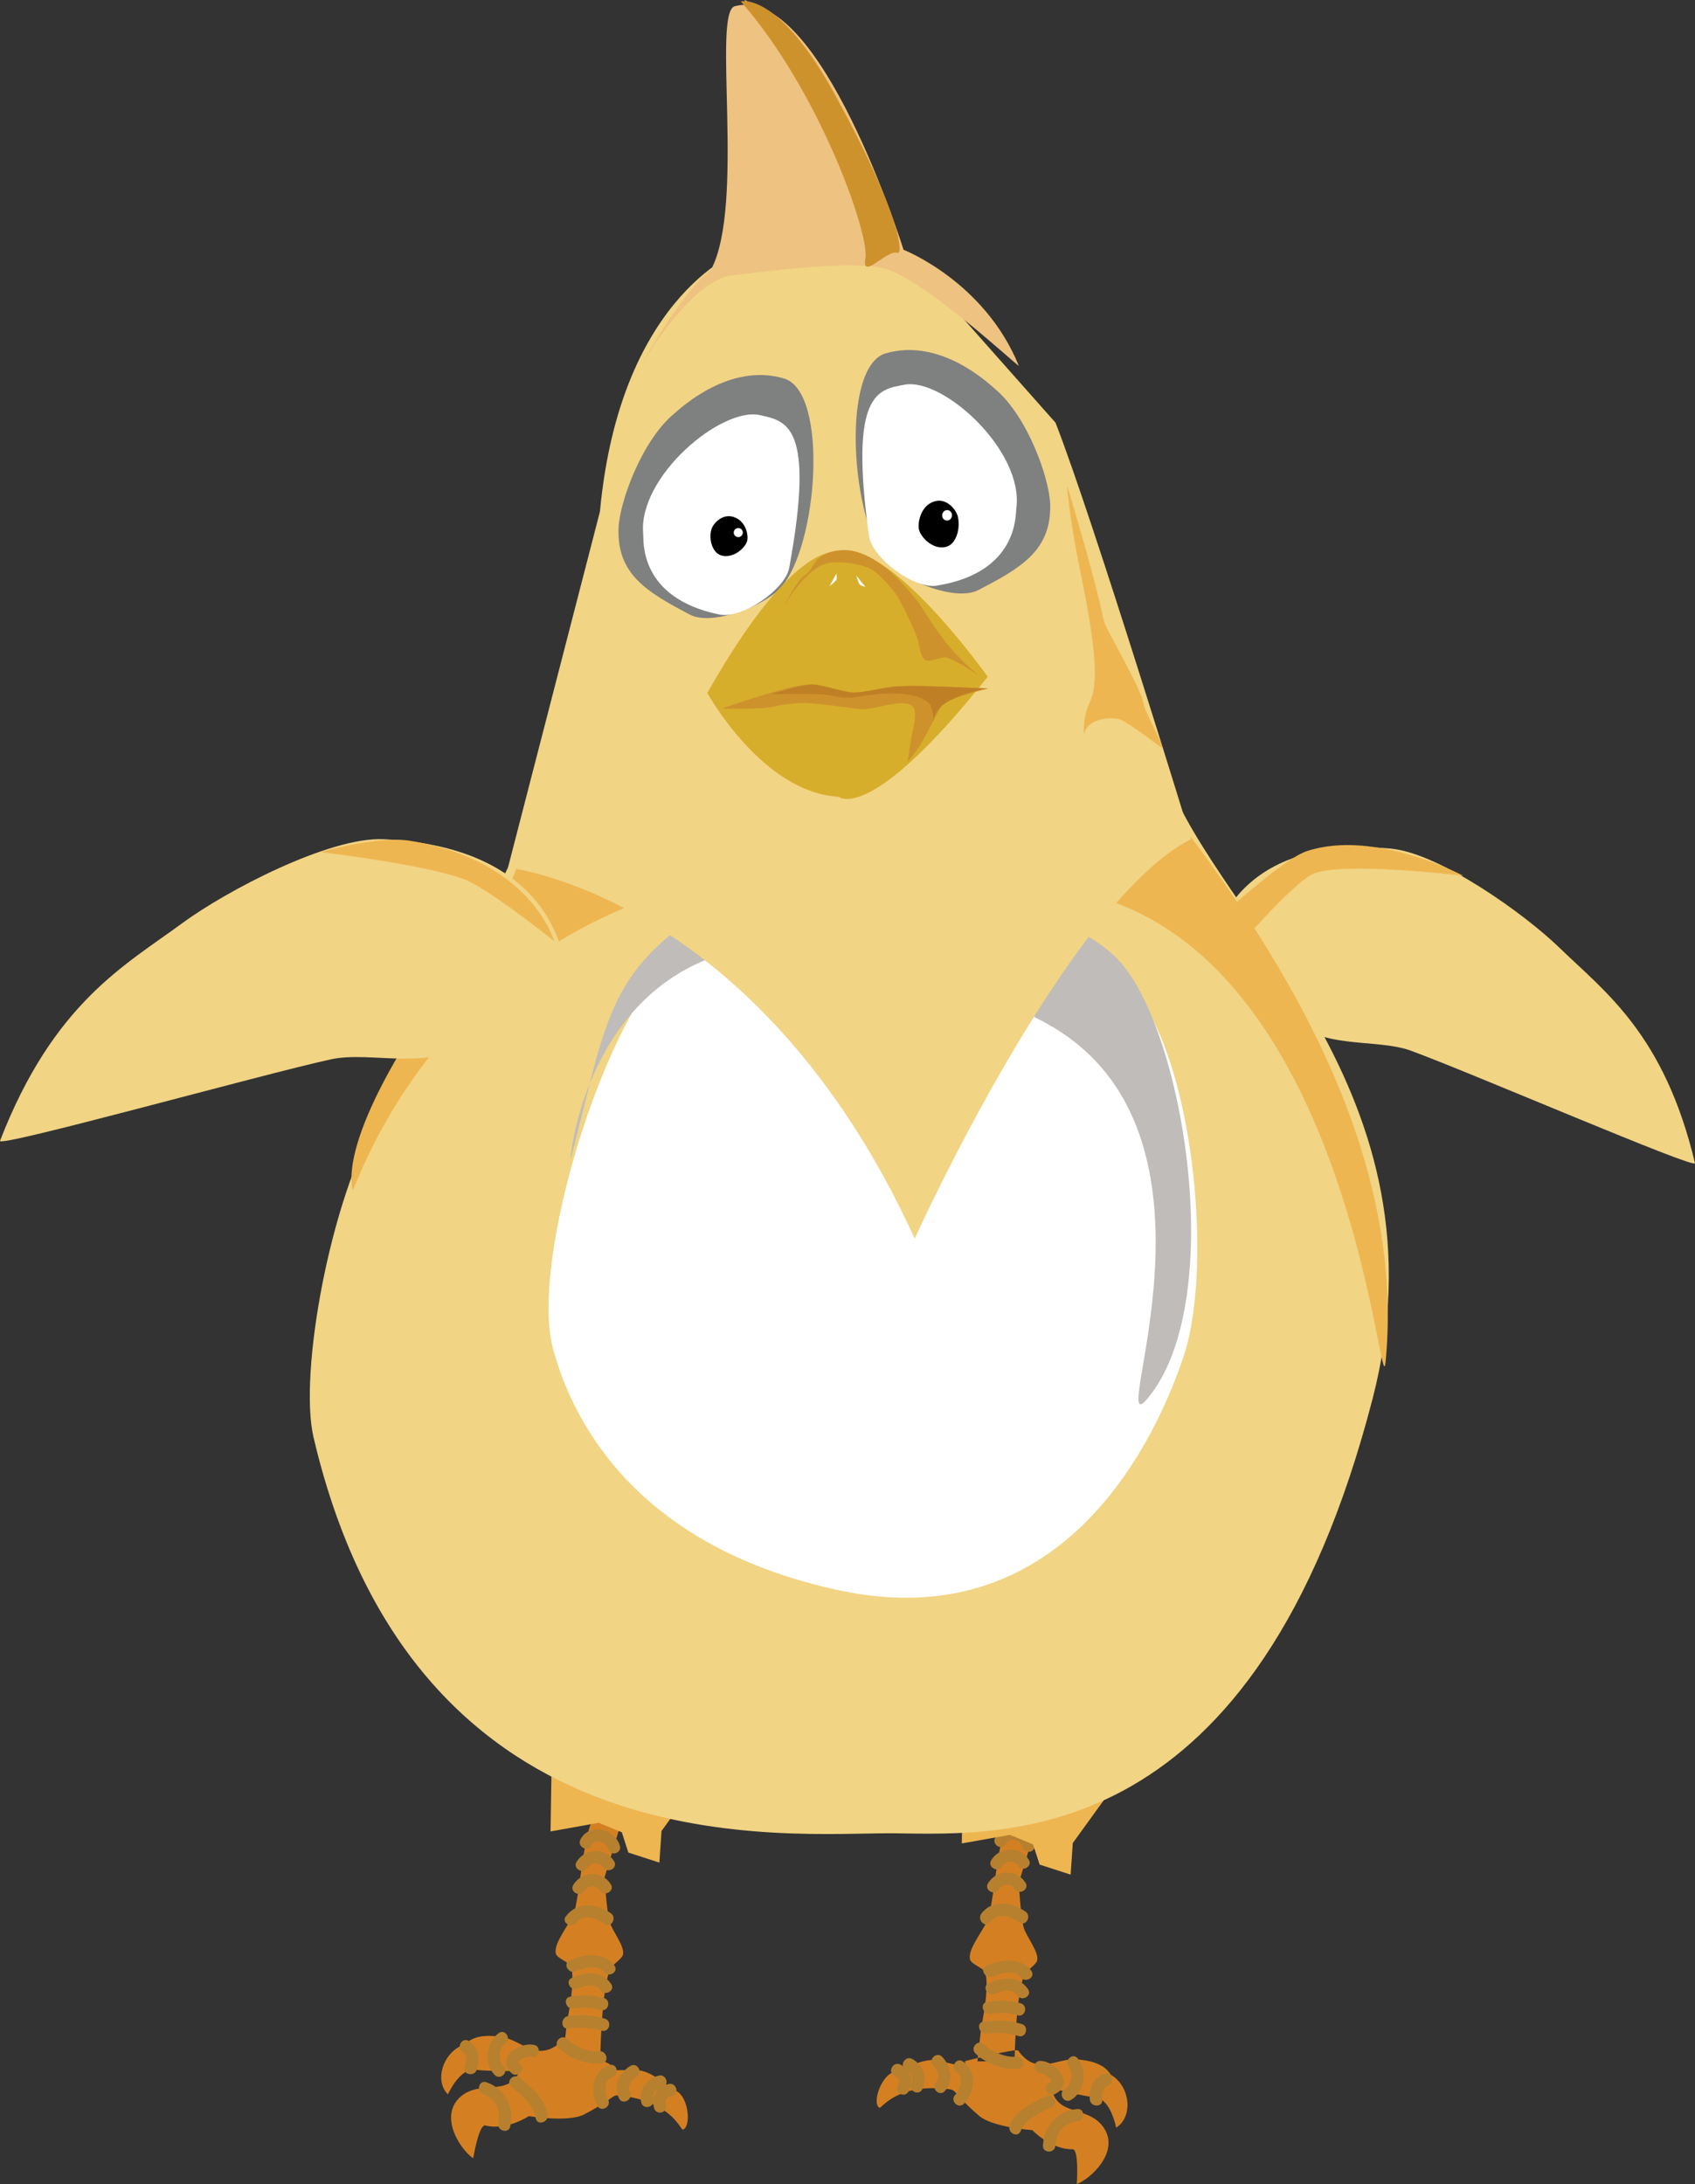 <?xml version="1.0" encoding="utf-8"?><svg xmlns="http://www.w3.org/2000/svg" width="102.314" height="131.782" viewBox="0 0 102.314 131.782"><rect x="0" y="0" width="102.314" height="131.782" fill="#333333" stroke="none"/><path fill="#D48022" d="M63.479 126.006c.313 1.703 2.172 1.039 3.106 2.322 1.076 1.478-.766 3.162-1.586 3.453 0 0 .144-2.102-.254-2.096-1.332.02-2.428-1.154-2.428-1.154s-2.418-.162-3.234-.878c-1.856-1.618-1.168-1.54-2.1-1.624-2.914-.266-3.781 1.221-3.902 1.152-.488-.285.183-2.262 1.14-2.197.131.01 1.366-.802 2.286-.67.234.034 1.783.418 1.783.418l-.039-.365s3.103-.789 3.213-.634c1.107 1.554 2.267.457 3.484.528 1.797.104 2.031.887 2.113.934 1.16.678 1.362 2.535.311 3.186 0 0-.322-1.762-1.293-1.834-.661-.05-2.6-.541-2.6-.541zM31.373 124.959c-.696 1.586-2.352.513-3.557 1.541-1.387 1.191.018 3.258.748 3.728 0 0 .345-2.076.729-1.979 1.291.326 2.628-.563 2.628-.563s2.391.396 3.351-.108c2.181-1.148 1.492-1.23 2.418-1.1 2.896.415 3.396 2.061 3.529 2.021.545-.164.346-2.244-.601-2.4-.13-.021-1.146-1.092-2.072-1.178-.233-.021-1.832-.004-1.832-.004l.125-.349s-2.838-1.481-2.982-1.354c-1.436 1.254-2.312-.078-3.511-.291-1.771-.312-2.183.396-2.271.426-1.283.393-1.91 2.15-1.037 3.025 0 0 .719-1.64 1.682-1.486.655.101 2.653.071 2.653.071zM36.021 109.67c-.715-.049-.963 4.246-1.341 5.65-.184.674-1.282 1.873-1.13 2.553.064.293.788.504.903.779.322.771-.227 3.332-.227 3.332l-.226 2.044 2.238.007s.068-4.018.594-5.221c.119-.273.732-.609.778-.904.084-.527-.688-1.453-.822-1.969-.169-.646-.3-2.65-.3-2.65l.926-3.047-1.393-.574zM61.02 110.021c-.715-.048-.963 4.248-1.34 5.647-.183.674-1.283 1.873-1.13 2.558.064.289.787.502.902.778.324.771-.225 3.332-.225 3.332l-.228 2.043 2.24.008s.066-4.02.592-5.223c.121-.272.732-.608.781-.903.082-.527-.689-1.453-.824-1.97-.168-.646-.299-2.651-.299-2.651l.924-3.048-1.393-.571z"/><path fill="#B7802F" d="M35.688 111.363c.248-.45.883-.215 1.006.208.135.465.859.266.724-.199-.301-1.029-1.81-1.42-2.377-.388-.233.425.415.804.647.379zM35.257 114.104c.219-.348.73-.398.966-.033.26.405.909.029.646-.379-.542-.845-1.737-.798-2.26.033-.258.412.391.788.648.379zM34.803 116.01c.447-.579 1.204-.26 1.69.08.398.277.772-.373.379-.647-.889-.62-2.007-.729-2.717.188-.296.384.357.757.648.379zM34.896 119.991c.423-.191 1.028-.363 1.346.094.273.396.923.021.647-.379-.58-.838-1.535-.742-2.373-.363-.439.199-.057.845.38.648zM34.304 122.398c.685-.092 1.344-.067 2.009.13.464.139.662-.585.199-.723-.724-.217-1.462-.258-2.208-.157-.472.063-.478.813 0 .75zM33.706 123.571c.594.611 1.785 1.051 2.631.922.478-.072.273-.795-.198-.723-.566.086-1.516-.332-1.902-.73-.338-.347-.868.184-.531.531zM32.248 123.39c-.939-.204-2.357.8-1.375 1.698.356.326.889-.203.53-.53-.185-.168-.1-.196.099-.312.143-.082.379-.17.546-.135.472.104.672-.618.2-.721zM30.116 122.67c-.784.545-.938 1.848-.249 2.535.342.342.873-.188.53-.531-.327-.325-.293-1.086.097-1.354.395-.275.021-.924-.378-.65zM27.921 123.804c.319.206.241.599.126.899-.172.453.555.646.725.199.244-.645.131-1.357-.472-1.748-.407-.261-.783.388-.379.65zM29.167 126.364c.749.271 1.066.979.911 1.738-.097.473.626.673.724.199.242-1.182-.284-2.245-1.435-2.66-.457-.164-.652.561-.2.723zM30.858 125.905c.617.524 1.34 1.045 1.475 1.896.075.477.798.273.725-.199-.156-.984-.953-1.618-1.668-2.229-.367-.31-.9.217-.532.532zM36.774 124.608c-1.013.334-1.189 1.605-.719 2.453.233.423.882.045.646-.379-.22-.396-.259-1.178.271-1.352.458-.149.262-.874-.198-.722zM38.049 124.657c-.672.403-1.061 1.233-.68 1.963.224.43.871.051.647-.379-.187-.355.112-.758.412-.937.414-.248.037-.897-.379-.647zM39.767 125.239c-.73.172-1.246.885-1.056 1.631.12.469.844.271.725-.199-.093-.358.208-.633.53-.709.471-.11.271-.833-.199-.723zM40.365 125.747c-.707.164-1.077.756-.881 1.459.129.467.853.269.724-.199-.088-.316.046-.465.357-.536.47-.111.27-.833-.2-.724zM34.625 121.198c.567-.082 1.078-.084 1.63.082.464.141.661-.584.199-.723-.685-.206-1.327-.186-2.028-.082-.478.07-.274.793.199.723zM35.454 112.713c.218-.348.729-.4.964-.034.262.405.91.028.647-.38-.542-.844-1.736-.797-2.259.035-.258.411.392.788.648.379zM34.763 118.942c.428-.191 1.328-.441 1.676.035.282.387.933.014.646-.379-.633-.868-1.84-.689-2.703-.305-.438.198-.057.845.381.649zM60.719 111.267c.248-.451.882-.211 1.005.211.135.464.857.267.723-.199-.299-1.03-1.806-1.422-2.375-.391-.235.424.412.802.647.379zM60.289 114.01c.218-.35.728-.399.961-.032.262.405.91.03.648-.379-.541-.845-1.736-.802-2.258.032-.256.412.393.787.649.379zM59.773 115.989c.482-.623 1.188-.387 1.75.004.397.276.771-.373.379-.647-.82-.57-1.978-.769-2.66.112-.292.378.235.912.531.531zM60.484 112.618c.217-.349.729-.402.963-.035.261.405.91.029.648-.379-.542-.844-1.738-.797-2.261.034-.255.411.394.787.65.38zM60.061 120.312c.423-.19 1.028-.362 1.346.095.273.395.924.02.648-.38-.581-.838-1.535-.741-2.373-.362-.441.197-.059.843.379.647zM59.568 122.706c.646-.086 1.283-.045 1.908.145.464.141.661-.583.198-.723-.761-.23-1.522-.25-2.307-.145-.475.064-.271.788.201.723zM58.871 123.892c.592.612 1.786 1.053 2.631.924.478-.071.273-.795-.198-.724-.566.087-1.517-.332-1.9-.731-.338-.349-.868.182-.533.531zM59.789 121.517c.566-.079 1.078-.081 1.629.086.464.142.661-.583.199-.724-.685-.207-1.326-.185-2.027-.086-.478.067-.274.79.199.724zM59.928 119.265c.426-.192 1.33-.443 1.676.032.28.389.932.015.647-.379-.629-.869-1.845-.688-2.703-.303-.44.199-.058.846.38.65zM62.807 125.103c.152.006.3.117.422.2.201.138.336.266.094.393-.428.227-.049.873.379.648 1.174-.619.069-1.952-.895-1.991-.484-.02-.482.73 0 .75zM64.516 124.726c.31.36.148 1.104-.25 1.338-.417.245-.039.894.379.647.84-.492 1.022-1.791.401-2.518-.315-.366-.843.167-.53.533zM66.68 125.124c-.68.23-.972.877-.896 1.565.051.476.802.479.75 0-.034-.319-.016-.72.346-.843.454-.154.259-.879-.2-.722zM65.025 127.256c-1.213.113-2.006 1-2.07 2.205-.025.483.726.481.75 0 .041-.77.529-1.381 1.32-1.455.478-.043.482-.793 0-.75zM63.131 126.485c-.845.409-1.779.819-2.178 1.734-.188.439.456.82.648.379.343-.793 1.179-1.112 1.907-1.465.437-.211.056-.857-.377-.648zM57.736 125.03c.47.307.236 1.045-.08 1.375-.334.35.195.881.531.531.671-.702.821-1.971-.072-2.555-.406-.263-.782.386-.379.649zM56.338 124.635c.244.248.433.717.16 1.012-.325.355.203.889.531.531.554-.605.386-1.516-.16-2.073-.34-.345-.87.185-.531.53zM54.682 124.883c.292.154.517.492.336.816-.234.424.413.803.647.379.374-.674.058-1.49-.604-1.844-.427-.226-.806.423-.379.649zM53.975 125.226c.282.146.379.319.211.604-.244.418.402.797.647.379.368-.629.164-1.299-.479-1.633-.429-.221-.809.426-.379.65z"/><path fill="#F1D484" d="M73.098 57.491s.735-7.195 10.838-6.289c2.94.264 8.069 3.922 10.19 5.979 2.761 2.674 6.328 5.209 8.188 13.004.1.418-13.621-5.501-17.158-6.789-2.123-.773-5.531-.01-7.467-2.105-1.316-1.428-4.591-3.8-4.591-3.8z"/><path fill="#EEB651" d="M33.302 105.967l-.069 4.539 2.905-.521 1.396.573.395 1.224 1.872.606.13-1.907 2.639-3.648zM58.125 106.694l-.068 4.537 2.906-.518 1.394.573.397 1.222 1.871.605.131-1.905 2.639-3.648z"/><path fill="#F1D484" d="M34.486 44.574c-1.967 3.786-7.747 16.257-11.58 22.747-2.998 5.076-4.879 15.582-3.98 19.408 6.228 26.512 28.761 23.811 35.11 23.891 6.75.086 21.771.988 28.814-26.211 4.78-18.475-9.275-28.9-12.435-37.563-3.817-10.477-15.119-9.469-20.172-9.546-11.957-.18-14.127 4.135-15.757 7.274z"/><path fill="#fff" stroke="#fff" stroke-width=".266" d="M41.11 57.524c-4.371 3.341-9.03 18.505-7.602 23.816 1.292 4.804 5.368 11.951 17.168 14.488 13.75 2.957 19.151-9.56 20.651-14.047 1.805-5.402.582-18.513-3.469-22.515-4.94-4.874-21.233-5.958-26.748-1.742z"/><path fill="#BFBCBA" d="M40.906 56.066c-4.324 3.308-4.554 6.55-6.452 13.874-.173.666 1.666-22.695 28.593-8.255 12.269 6.58 3.371 26.254 6.304 22.599 4.803-5.979 2.043-22.531-1.97-26.49-4.889-4.829-21.014-5.9-26.475-1.728z"/><path fill="#EEB651" d="M34.199 42.585c-1.129 3.172-2.215 10.451-6.073 15.225-3.769 4.664-7.421 11.004-6.854 13.969.14.728 7.585-26.832 44.345-17.836 16.076 3.936 17.707 31.511 18.021 28.229 1.84-19.088-15.972-36.029-19.779-42.09-4.604-7.332-13.062-5.779-17.289-5.055-10.004 1.72-11.436 4.933-12.371 7.558z"/><path fill="#F1D484" d="M44.963 0v15.007s-7.5 2.477-8.75 15.863l-5.551 21.481s15.051 1.608 24.552 22.381c0 0 9.183-20.286 16.683-24.101 0 0-5.933-19.375-8.183-25.125l-10.25-11.561s-3.001-10.952-8.501-13.945z"/><path fill="#221E21" d="M63.912 53.757" opacity=".5" enable-background="new"/><path fill="#7F8080" d="M60.096 23.497c1.952 1.668 3.252 5.388 3.295 6.939.069 2.771-1.736 3.822-4.351 5.174-1.332.688-4.455-.544-5.444-1.643-2.267-2.517-2.847-11.861-.132-12.646 3.298-.957 6.196 1.803 6.632 2.176z"/><path fill="#fff" d="M54.607 23.212c2.342-.432 7.219 4.018 6.74 7.467-.052.381.125 3.861-4.796 4.658-1.396.225-3.911-1.686-4.094-2.988-1.219-8.719.561-8.843 2.15-9.137z"/><path d="M56.424 30.247c.72-.204 1.277.494 1.386.898.18.689-.066 1.707-.722 1.857-.821.186-1.553-.637-1.625-1.09-.072-.451.141-1.431.961-1.665zM56.488 30.688c.502-.079.813.41.879.824.096.613-.469.953-.678.964-.515.026-.73-.314-.797-.771.001.001-.103-.909.596-1.017z"/><ellipse cx="57.204" cy="31.076" fill="#fff" transform="matrix(-.158 .988 -.988 -.158 96.909 -20.514)" rx=".316" ry=".297"/><path fill="#7F8080" d="M40.679 24.97c-1.964 1.652-3.291 5.363-3.343 6.915-.093 2.769 1.707 3.835 4.312 5.203 1.328.698 4.457-.51 5.457-1.604 2.282-2.497 2.928-11.84.221-12.645-3.292-.977-6.207 1.76-6.647 2.131z"/><path fill="#fff" d="M45.882 25.05c-2.321-.531-7.384 3.705-7.057 7.17.037.385-.289 3.854 4.593 4.859 1.386.283 3.979-1.514 4.219-2.809 1.593-8.658-.179-8.859-1.755-9.22z"/><path d="M44.232 31.178c-.662-.176-1.187.419-1.289.763-.174.587.047 1.459.649 1.588.761.162 1.445-.539 1.516-.927.071-.384-.117-1.219-.876-1.424zM44.155 31.527c-.466-.069-.757.347-.821.702-.095.521.423.813.617.822.475.025.678-.265.746-.654 0 0 .104-.775-.542-.87z"/><circle cx="44.564" cy="32.134" r=".274" fill="#fff"/><path fill="#D7AE2B" d="M59.62 40.832s-5.875-8.279-8.875-7.5c0 0-2.567-1.199-8.05 8.478 0 0 3.3 6.009 7.925 6.266-.001-.001 1.875 1.727 9-7.244z" enable-background="new"/><path fill="#EEC280" d="M61.496 22.067c.072.177-5.725-5.268-8.121-5.867-2.096-.525-6.999.183-9.148.406-3.165.33-7.055 8.189-6.013 6.291 3.103-5.65 4.703-6.619 4.703-6.619 2.079-3.908.054-15.543 1.439-15.905 5.169-1.349 10.184 14.698 10.184 14.698s4.886 1.903 6.956 6.996z"/><path fill="#CE922D" d="M50.435 5.772c-3.467-6.339-5.717-5.684-5.717-5.684 4.76 5.426 7.781 14.076 7.52 15.491-.258 1.403 1.307-.546 1.926-.323.361.131.291-2.14-3.729-9.484z"/><path fill="#EEB651" d="M64.412 29.304s.125 1.813.685 4.6c.645 3.217 1.418 6.928.704 8.423-.495 1.042-.362 1.999-.362 1.999.098-.764 1.119-1.102 2.045-.949.436.072 1.969 1.252 2.602 1.719.414.303-1.01-2.131-1.061-2.641-.076-.785-2.314-4.598-2.383-4.934-.57-2.819-2.23-8.217-2.23-8.217z"/><path fill="#F1D484" d="M34.183 59.215s.268-8.058-11.027-8.578c-3.288-.151-9.502 3.116-12.155 5.067-3.447 2.537-7.773 4.803-10.999 13.132-.174.447 15.871-4.024 19.973-4.917 2.463-.536 6.11.823 8.564-1.2 1.668-1.378 5.644-3.504 5.644-3.504z"/><path fill="#CE922D" d="M48.49 42.419c.875.004 2.605.28 3.475.377.699.079 2.548-.708 3.123-.176.316.293.039 1.305-.047 1.727-.082.4-.252 1.609-.252 1.609 1.109-1.232 1.482-2.549 2.076-3.38.33-.462 2.807-1.036 2.807-1.036s-3.36-.139-4.321-.176c-.992-.037-2.855.472-3.847.41-.688-.04-2.073-.509-2.762-.469-1.28.073-5.176 1.451-5.176 1.451s2.387.079 3.213-.135c.431-.112 1.279-.202 1.711-.202zM46.955 37.237c-.086.166 1.158-2.464 2.713-3.164.679-.303 2.313-.082 2.95.296.48.283 1.244 1.14 1.541 1.61.369.586.947 1.844 1.197 2.486.133.332.172 1.162.477 1.354.263.166.924-.174 1.234-.152.416.025 2 1.077 2 1.077-2.232-1.802-3.146-3.797-3.744-4.542-.801-1-2.139-2.549-3.76-2.942-.832-.201-2.001.042-2.407.731-.807 1.373-.36-.26-2.201 3.246z"/><path fill="#BF8025" d="M46.511 41.886s1.852-.575 2.488-.586c.618-.012 1.806.449 2.419.482.685.034 2.028-.334 2.713-.369 1.361-.076 5.457.133 5.457.133s-3.284.508-3.194 1.953c.018.271-.104-.873-.308-1.059-.479-.443-1.543-.854-4.35-.389-1.045.172-1.387-.156-2.447-.166-.692-.008-2.778.001-2.778.001z"/><path fill="#fff" d="M50.488 34.606s.041.271.008.354c-.057.135-.426.41-.426.41l.215-.393.203-.371zM52.236 35.41s-.269-.065-.328-.128c-.104-.105-.217-.551-.217-.551l.279.352.266.327z"/><path fill="#EEB651" d="M19.357 51.413s7.276.861 9.105 1.84c1.779.955 4.987 3.528 4.987 3.528s-1.379-4.903-8.721-6.052c-1.959-.309-5.371.684-5.371.684zM75.361 56.414l-1.025-1.7s3.229-2.923 4.547-3.357c4.084-1.354 9.445 1.484 9.445 1.484s-7.535-.91-9.135-.078c-1.148.597-3.832 3.651-3.832 3.651z"/></svg>